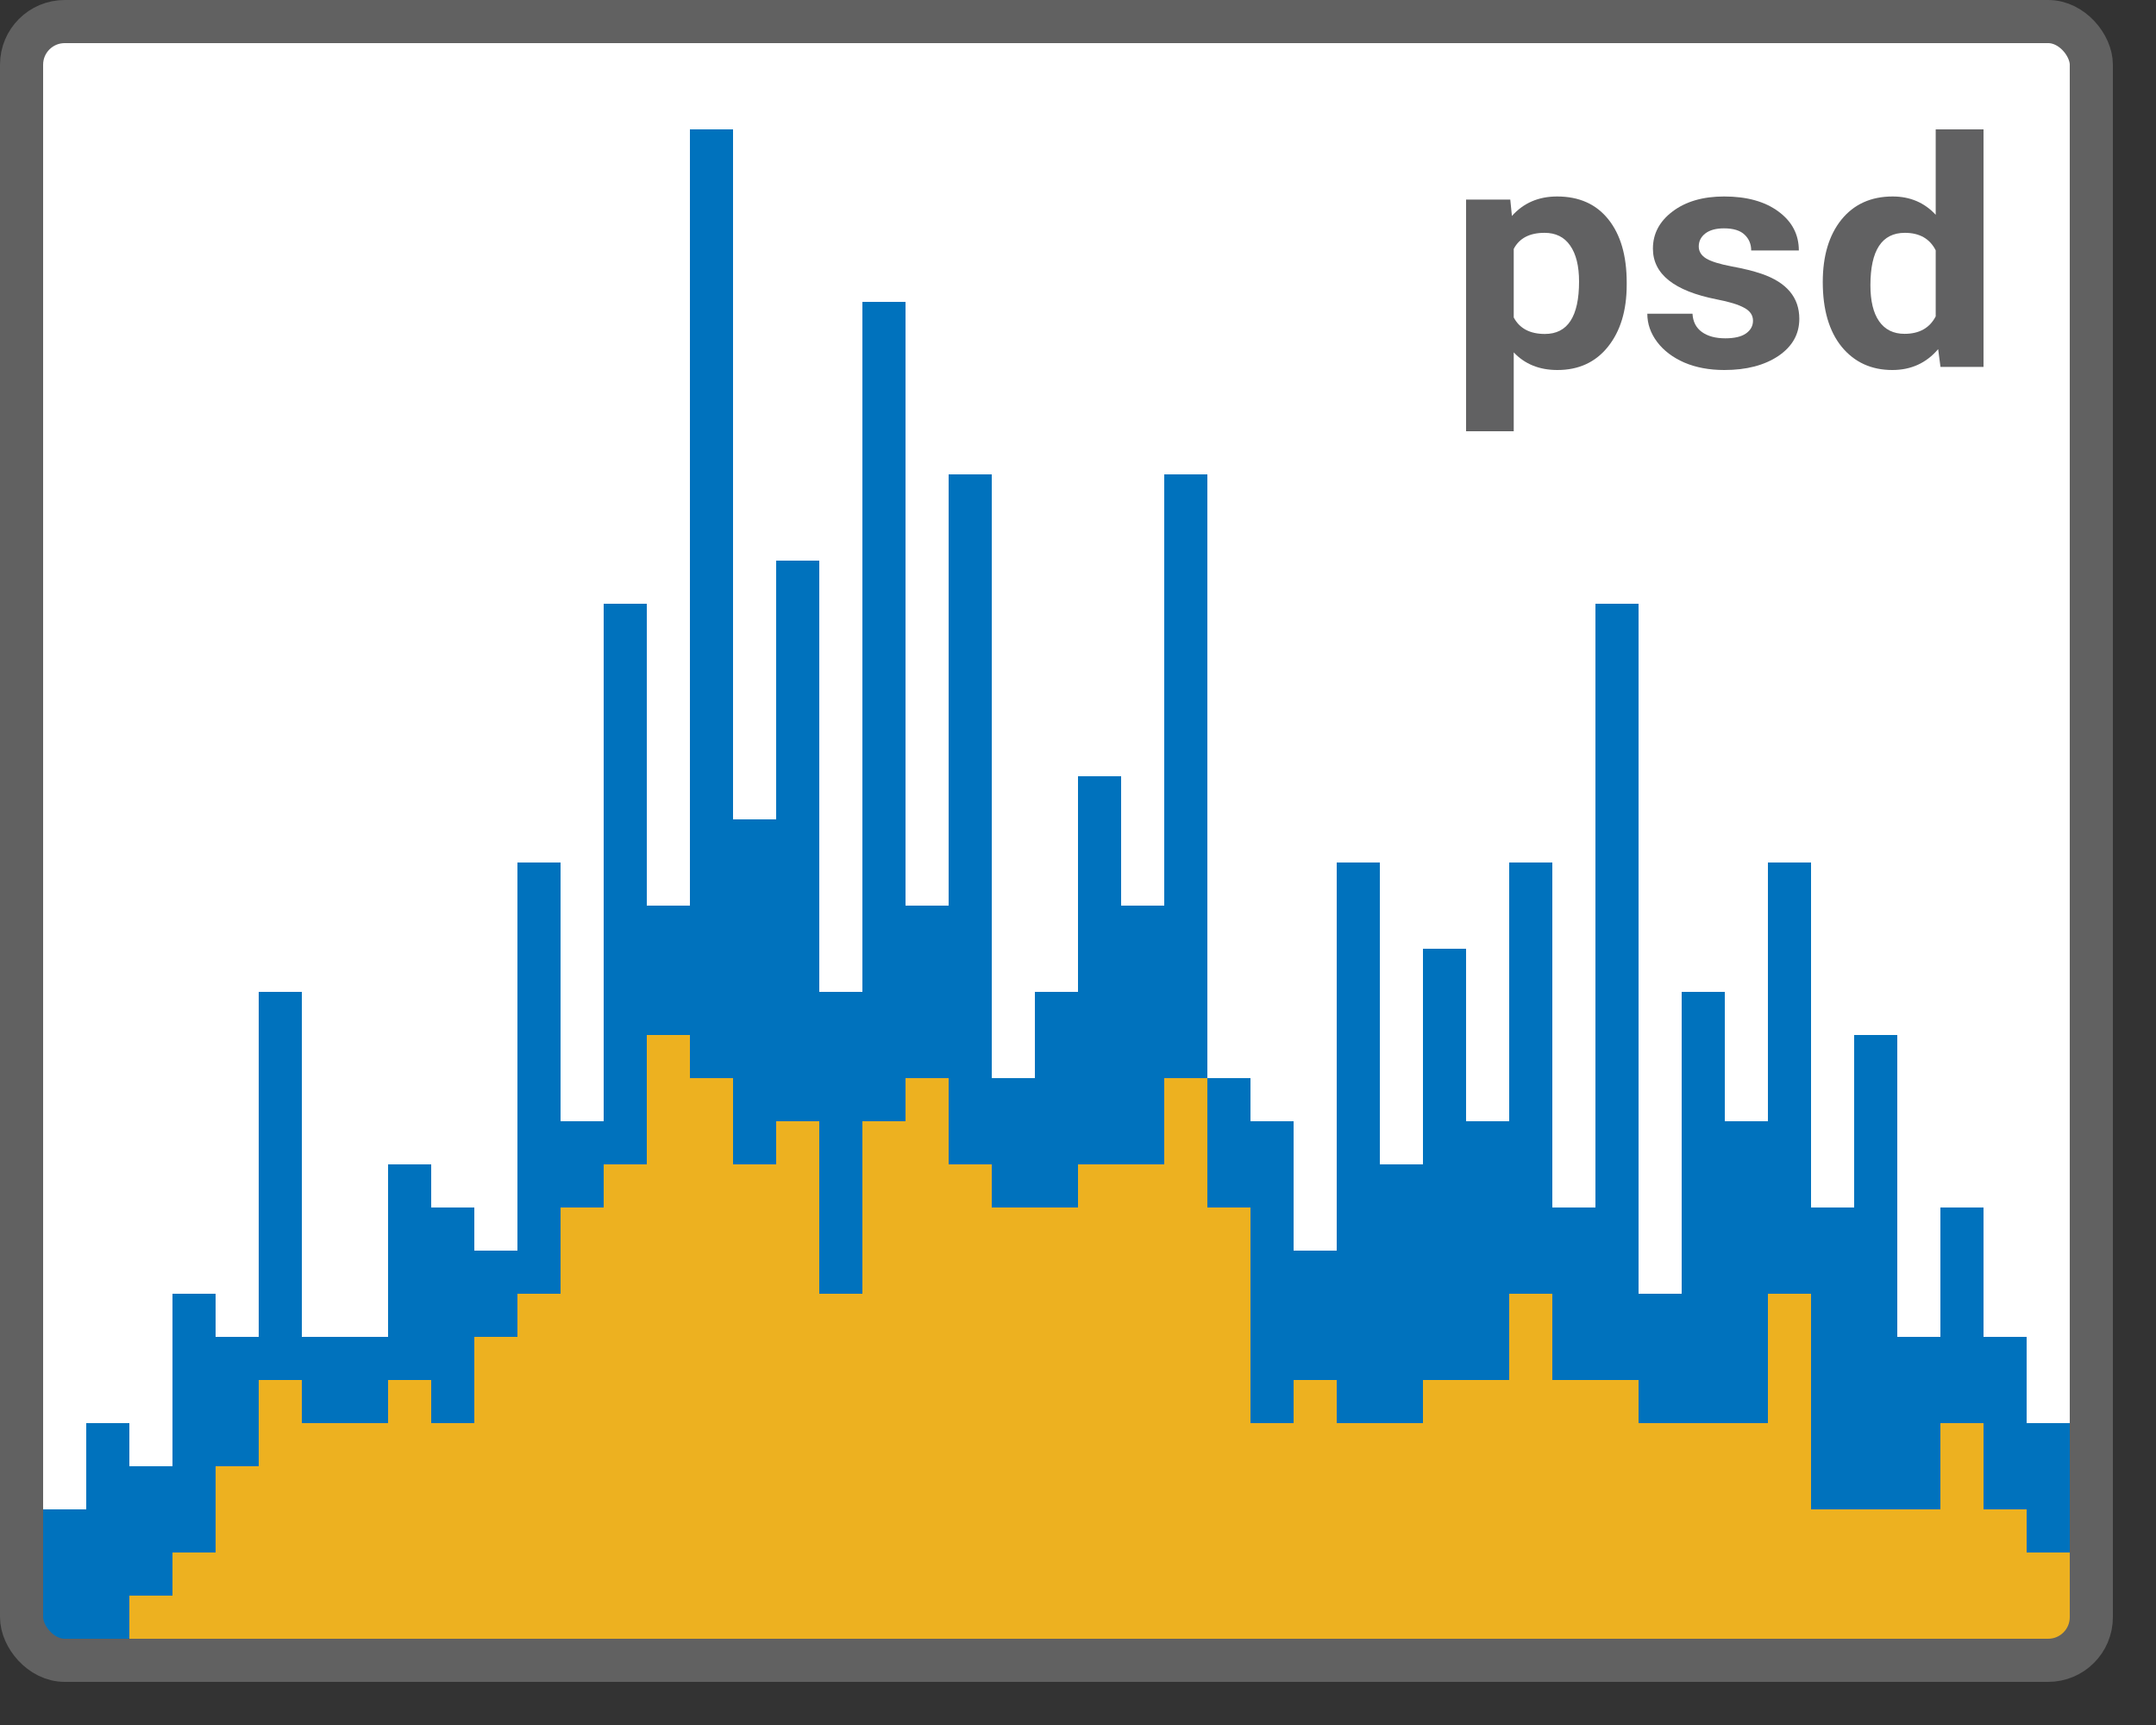 <svg width="50" height="40" viewBox="0 0 50 40" fill="none" xmlns="http://www.w3.org/2000/svg">
<rect x="0" y="0" width="50" height="40" fill="#333333" stroke="none"/>
<rect x="0.5" y="0.5" width="48" height="38" rx="1" fill="white"/>
<path d="M2 34V38H48V34H46.5V33H43.5V29.5H40V30H37V29H29.5V27H28.5V25H22.5V23.5H14.5V26.5H12.5V29.5H10.5V31.5H4.5V34H2Z" fill="#EDB120"/>
<path d="M16 3H17V25H16V3Z" fill="#0072BD"/>
<path d="M15 21H16V24H15V21Z" fill="#0072BD"/>
<path d="M21 21H22V25H21V21Z" fill="#0072BD"/>
<path d="M13 26H14V28H13V26Z" fill="#0072BD"/>
<path d="M11 29H12V31H11V29Z" fill="#0072BD"/>
<path d="M7 31H9V33H7V31Z" fill="#0072BD"/>
<path d="M6 23H7V32H6V23Z" fill="#0072BD"/>
<path d="M4 30H5V36H4V30Z" fill="#0072BD"/>
<path d="M2 33H3V38H2V33Z" fill="#0072BD"/>
<path d="M4 31H6V34H4V31Z" fill="#0072BD"/>
<path d="M9 27H10V32H9V27Z" fill="#0072BD"/>
<path d="M10 28H11V33H10V28Z" fill="#0072BD"/>
<path d="M12 20H13V30H12V20Z" fill="#0072BD"/>
<path d="M17 19H18V27H17V19Z" fill="#0072BD"/>
<path d="M19 23H20V30H19V23Z" fill="#0072BD"/>
<path d="M22 11H23V27H22V11Z" fill="#0072BD"/>
<path d="M27 11H28V25H27V11Z" fill="#0072BD"/>
<path d="M25 18H26V27H25V18Z" fill="#0072BD"/>
<path d="M23 25H24V28H23V25Z" fill="#0072BD"/>
<path d="M24 23H25V28H24V23Z" fill="#0072BD"/>
<path d="M26 21H27V27H26V21Z" fill="#0072BD"/>
<path d="M28 25H29V28H28V25Z" fill="#0072BD"/>
<path d="M30 29H31V32H30V29Z" fill="#0072BD"/>
<path d="M31 20H32V33H31V20Z" fill="#0072BD"/>
<path d="M32 27H33V33H32V27Z" fill="#0072BD"/>
<path d="M34 26H35V32H34V26Z" fill="#0072BD"/>
<path d="M36 28H37V32H36V28Z" fill="#0072BD"/>
<path d="M38 30H39V33H38V30Z" fill="#0072BD"/>
<path d="M40 26H41V33H40V26Z" fill="#0072BD"/>
<path d="M39 23H40V33H39V23Z" fill="#0072BD"/>
<path d="M41 20H42V30H41V20Z" fill="#0072BD"/>
<path d="M43 24H44V35H43V24Z" fill="#0072BD"/>
<path d="M42 28H43V35H42V28Z" fill="#0072BD"/>
<path d="M44 31H45V35H44V31Z" fill="#0072BD"/>
<path d="M46 31H47V35H46V31Z" fill="#0072BD"/>
<path d="M47 33H48V36H47V33Z" fill="#0072BD"/>
<path d="M45 28H46V33H45V28Z" fill="#0072BD"/>
<path d="M37 14H38V32H37V14Z" fill="#0072BD"/>
<path d="M35 20H36V30H35V20Z" fill="#0072BD"/>
<path d="M33 22H34V32H33V22Z" fill="#0072BD"/>
<path d="M29 26H30V33H29V26Z" fill="#0072BD"/>
<path d="M18 13H19V26H18V13Z" fill="#0072BD"/>
<path d="M20 7H21V26H20V7Z" fill="#0072BD"/>
<path d="M3 34H4V37H3V34Z" fill="#0072BD"/>
<path d="M1 35H2V38H1V35Z" fill="#0072BD"/>
<path d="M14 14H15V27H14V14Z" fill="#0072BD"/>
<path d="M37.725 6.604C37.725 7.202 37.579 7.681 37.289 8.042C37.001 8.401 36.611 8.58 36.118 8.58C35.7 8.58 35.363 8.444 35.105 8.171V10H34V4.628H35.025L35.063 5.008C35.331 4.707 35.68 4.556 36.111 4.556C36.621 4.556 37.017 4.733 37.3 5.087C37.583 5.441 37.725 5.929 37.725 6.55V6.604ZM36.62 6.529C36.62 6.168 36.551 5.889 36.413 5.693C36.278 5.497 36.08 5.399 35.82 5.399C35.474 5.399 35.235 5.523 35.105 5.772V7.361C35.24 7.616 35.481 7.744 35.828 7.744C36.356 7.744 36.62 7.339 36.62 6.529Z" fill="#616162"/>
<path d="M40.654 7.436C40.654 7.309 40.586 7.21 40.451 7.138C40.319 7.064 40.105 6.998 39.809 6.941C38.825 6.747 38.333 6.355 38.333 5.765C38.333 5.421 38.484 5.134 38.788 4.904C39.094 4.672 39.493 4.556 39.985 4.556C40.51 4.556 40.929 4.672 41.243 4.904C41.559 5.136 41.717 5.437 41.717 5.808H40.612C40.612 5.66 40.561 5.538 40.459 5.442C40.357 5.344 40.198 5.295 39.981 5.295C39.795 5.295 39.651 5.335 39.549 5.413C39.447 5.492 39.396 5.593 39.396 5.715C39.396 5.829 39.453 5.923 39.568 5.994C39.685 6.064 39.882 6.125 40.157 6.177C40.432 6.227 40.664 6.285 40.853 6.349C41.437 6.55 41.728 6.898 41.728 7.393C41.728 7.747 41.567 8.034 41.243 8.254C40.919 8.471 40.501 8.58 39.989 8.58C39.642 8.58 39.333 8.523 39.063 8.408C38.795 8.291 38.585 8.132 38.432 7.931C38.279 7.728 38.203 7.509 38.203 7.275H39.251C39.261 7.459 39.333 7.6 39.468 7.698C39.604 7.796 39.785 7.845 40.011 7.845C40.223 7.845 40.382 7.808 40.489 7.734C40.599 7.657 40.654 7.558 40.654 7.436Z" fill="#616162"/>
<path d="M42.272 6.539C42.272 5.935 42.416 5.453 42.704 5.094C42.994 4.736 43.391 4.556 43.893 4.556C44.296 4.556 44.628 4.697 44.891 4.98V3H46V8.508H45.002L44.948 8.096C44.673 8.419 44.319 8.58 43.885 8.58C43.398 8.58 43.007 8.401 42.711 8.042C42.418 7.681 42.272 7.18 42.272 6.539ZM43.377 6.615C43.377 6.978 43.444 7.257 43.579 7.45C43.715 7.644 43.911 7.741 44.168 7.741C44.51 7.741 44.751 7.606 44.891 7.336V5.804C44.753 5.534 44.515 5.399 44.176 5.399C43.643 5.399 43.377 5.804 43.377 6.615Z" fill="#616162"/>
<rect x="0.5" y="0.5" width="48" height="38" rx="1" stroke="#616161"/>

</svg>
